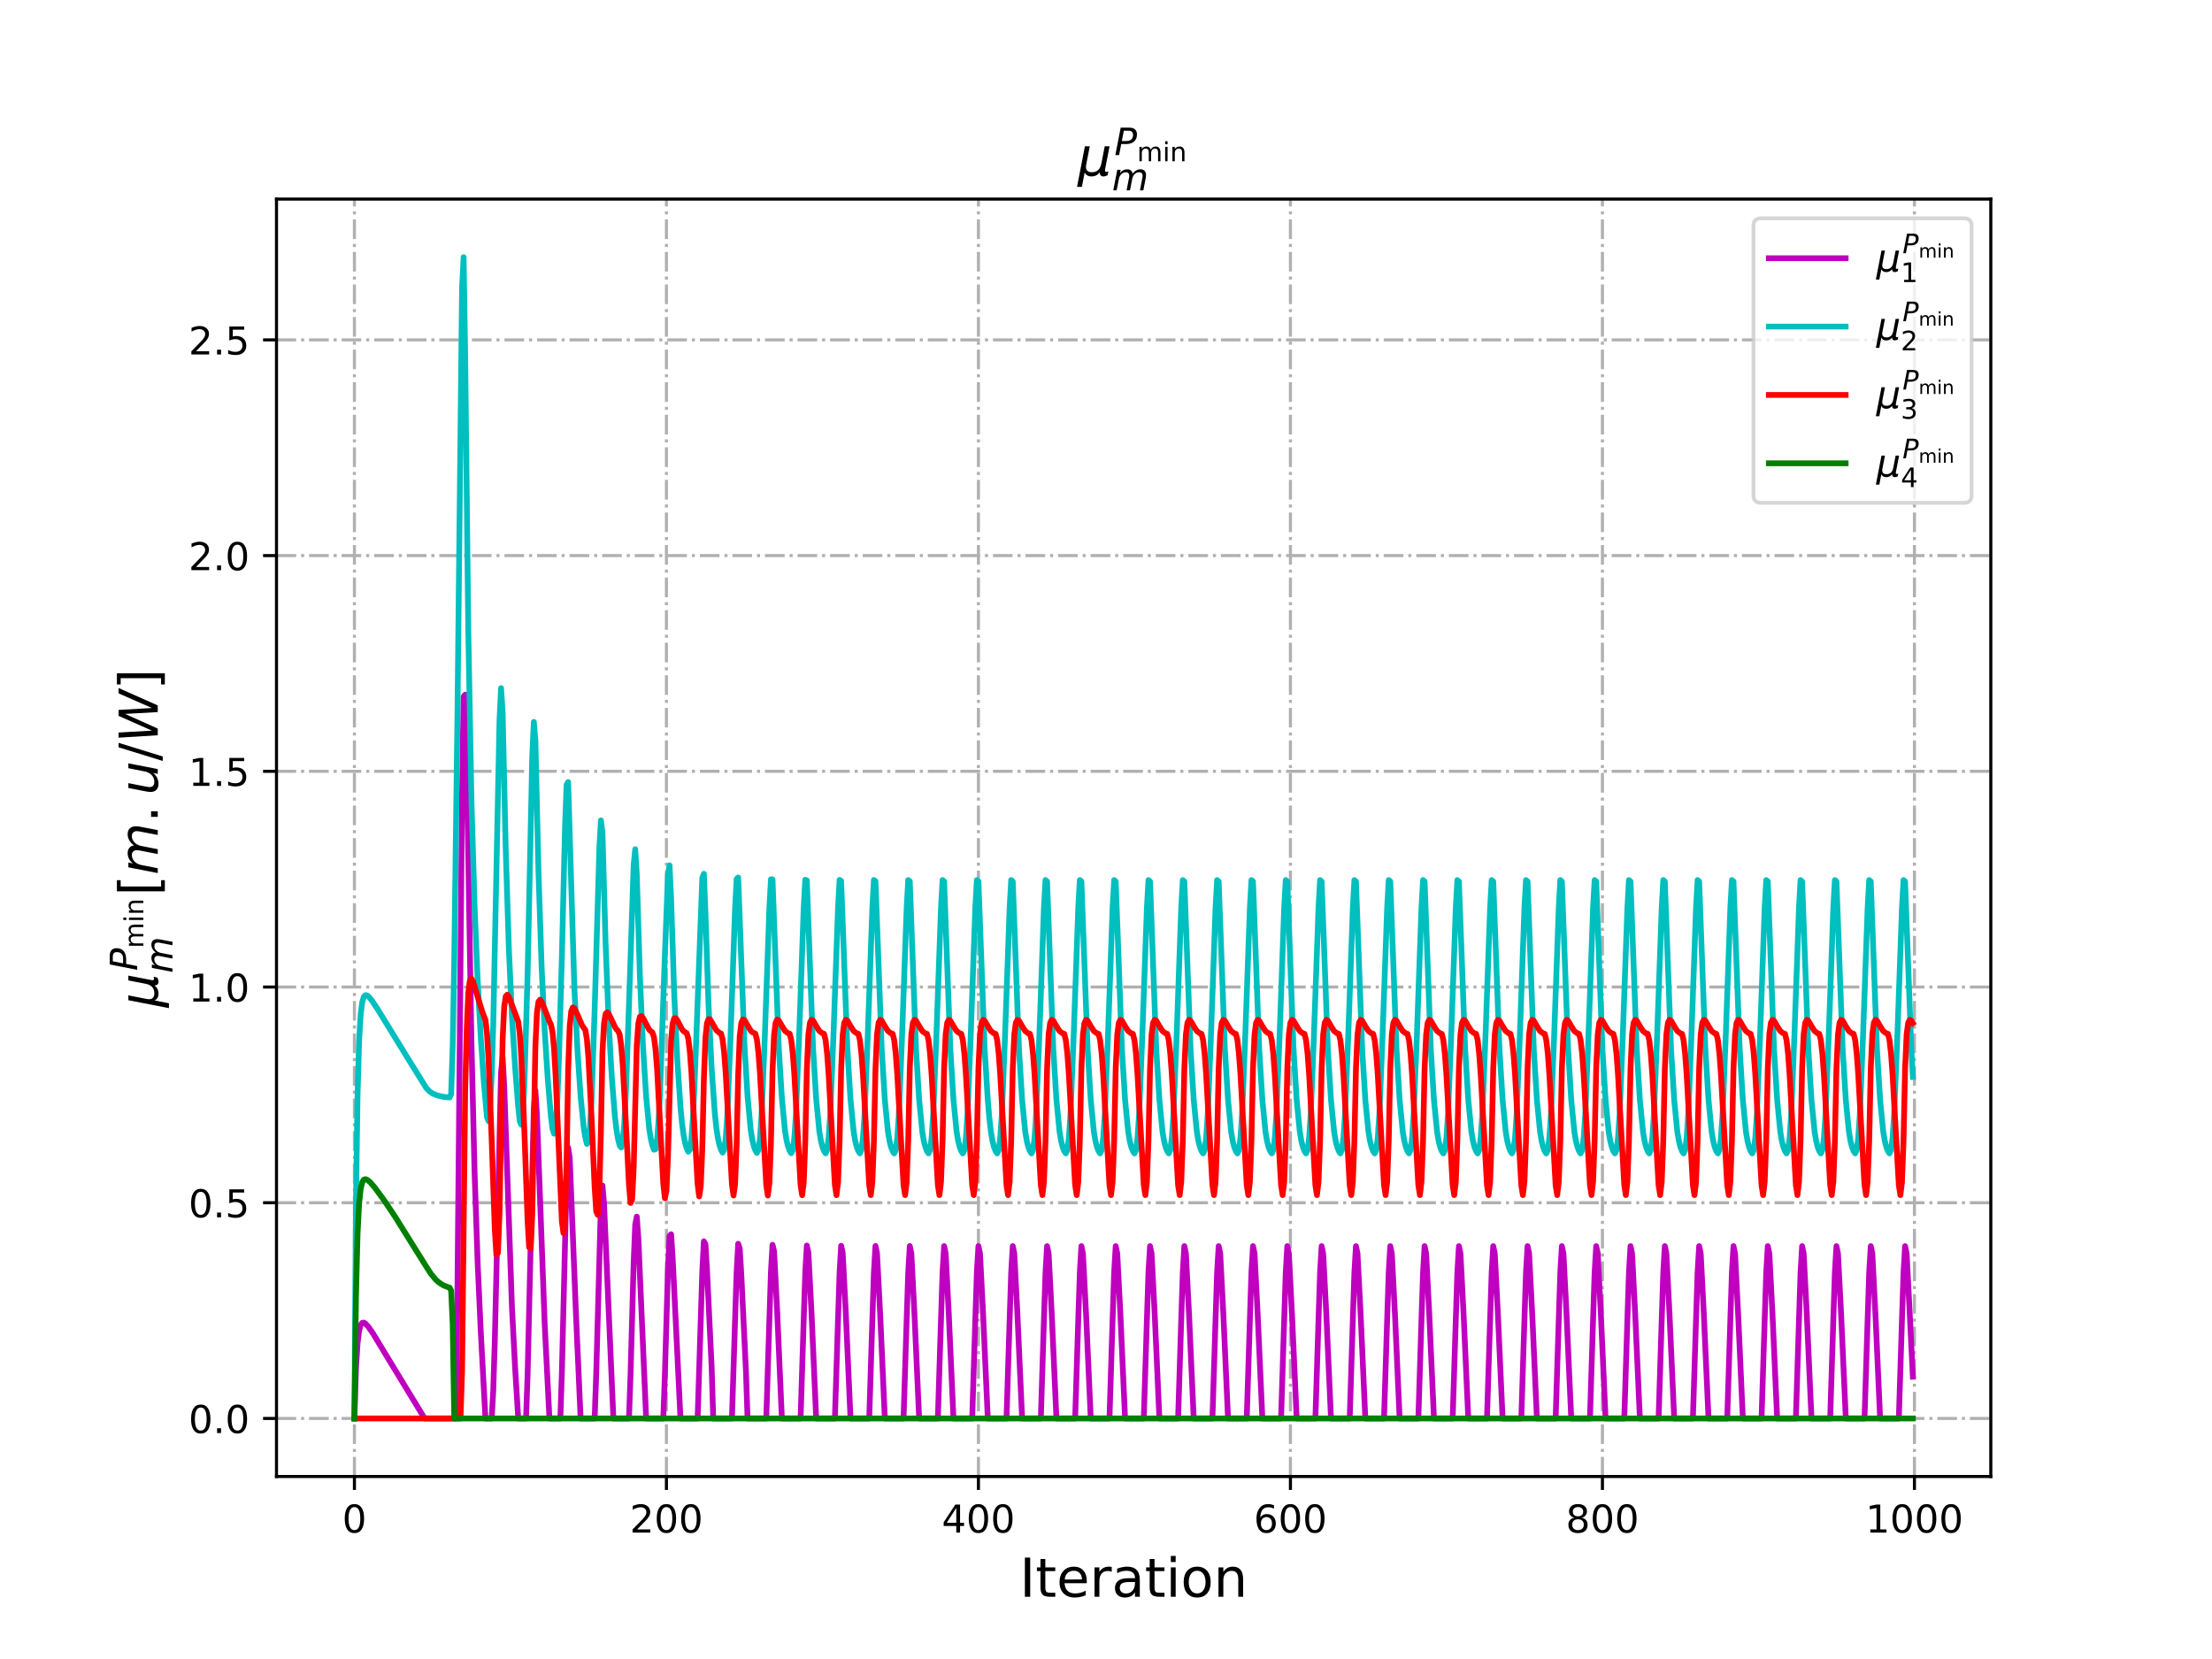 <?xml version="1.0" encoding="utf-8" standalone="no"?>
<!DOCTYPE svg PUBLIC "-//W3C//DTD SVG 1.1//EN"
  "http://www.w3.org/Graphics/SVG/1.1/DTD/svg11.dtd">
<!-- Created with matplotlib (http://matplotlib.org/) -->
<svg height="432pt" version="1.1" viewBox="0 0 576 432" width="576pt" xmlns="http://www.w3.org/2000/svg" xmlns:xlink="http://www.w3.org/1999/xlink">
 <defs>
  <style type="text/css">
*{stroke-linecap:butt;stroke-linejoin:round;}
  </style>
 </defs>
 <g id="figure_1">
  <g id="patch_1">
   <path d="M 0 432 
L 576 432 
L 576 0 
L 0 0 
z
" style="fill:#ffffff;"/>
  </g>
  <g id="axes_1">
   <g id="patch_2">
    <path d="M 72 384.48 
L 518.4 384.48 
L 518.4 51.84 
L 72 51.84 
z
" style="fill:#ffffff;"/>
   </g>
   <g id="matplotlib.axis_1">
    <g id="xtick_1">
     <g id="line2d_1">
      <path clip-path="url(#p3e96f263ce)" d="M 92.291 384.48 
L 92.291 51.84 
" style="fill:none;stroke:#b0b0b0;stroke-dasharray:5.12,1.28,0.8,1.28;stroke-dashoffset:0;stroke-width:0.8;"/>
     </g>
     <g id="line2d_2">
      <defs>
       <path d="M 0 0 
L 0 3.5 
" id="m483d4d35e7" style="stroke:#000000;stroke-width:0.8;"/>
      </defs>
      <g>
       <use style="stroke:#000000;stroke-width:0.8;" x="92.291" xlink:href="#m483d4d35e7" y="384.48"/>
      </g>
     </g>
     <g id="text_1">
      <!-- 0 -->
      <defs>
       <path d="M 31.781 66.406 
Q 24.172 66.406 20.328 58.906 
Q 16.5 51.422 16.5 36.375 
Q 16.5 21.391 20.328 13.891 
Q 24.172 6.391 31.781 6.391 
Q 39.453 6.391 43.281 13.891 
Q 47.125 21.391 47.125 36.375 
Q 47.125 51.422 43.281 58.906 
Q 39.453 66.406 31.781 66.406 
z
M 31.781 74.219 
Q 44.047 74.219 50.516 64.516 
Q 56.984 54.828 56.984 36.375 
Q 56.984 17.969 50.516 8.266 
Q 44.047 -1.422 31.781 -1.422 
Q 19.531 -1.422 13.062 8.266 
Q 6.594 17.969 6.594 36.375 
Q 6.594 54.828 13.062 64.516 
Q 19.531 74.219 31.781 74.219 
z
" id="DejaVuSans-30"/>
      </defs>
      <g transform="translate(89.11 399.078)scale(0.1 -0.1)">
       <use xlink:href="#DejaVuSans-30"/>
      </g>
     </g>
    </g>
    <g id="xtick_2">
     <g id="line2d_3">
      <path clip-path="url(#p3e96f263ce)" d="M 173.536 384.48 
L 173.536 51.84 
" style="fill:none;stroke:#b0b0b0;stroke-dasharray:5.12,1.28,0.8,1.28;stroke-dashoffset:0;stroke-width:0.8;"/>
     </g>
     <g id="line2d_4">
      <g>
       <use style="stroke:#000000;stroke-width:0.8;" x="173.536" xlink:href="#m483d4d35e7" y="384.48"/>
      </g>
     </g>
     <g id="text_2">
      <!-- 200 -->
      <defs>
       <path d="M 19.188 8.297 
L 53.609 8.297 
L 53.609 0 
L 7.328 0 
L 7.328 8.297 
Q 12.938 14.109 22.625 23.891 
Q 32.328 33.688 34.812 36.531 
Q 39.547 41.844 41.422 45.531 
Q 43.312 49.219 43.312 52.781 
Q 43.312 58.594 39.234 62.25 
Q 35.156 65.922 28.609 65.922 
Q 23.969 65.922 18.812 64.312 
Q 13.672 62.703 7.812 59.422 
L 7.812 69.391 
Q 13.766 71.781 18.938 73 
Q 24.125 74.219 28.422 74.219 
Q 39.75 74.219 46.484 68.547 
Q 53.219 62.891 53.219 53.422 
Q 53.219 48.922 51.531 44.891 
Q 49.859 40.875 45.406 35.406 
Q 44.188 33.984 37.641 27.219 
Q 31.109 20.453 19.188 8.297 
z
" id="DejaVuSans-32"/>
      </defs>
      <g transform="translate(163.992 399.078)scale(0.1 -0.1)">
       <use xlink:href="#DejaVuSans-32"/>
       <use x="63.623" xlink:href="#DejaVuSans-30"/>
       <use x="127.246" xlink:href="#DejaVuSans-30"/>
      </g>
     </g>
    </g>
    <g id="xtick_3">
     <g id="line2d_5">
      <path clip-path="url(#p3e96f263ce)" d="M 254.781 384.48 
L 254.781 51.84 
" style="fill:none;stroke:#b0b0b0;stroke-dasharray:5.12,1.28,0.8,1.28;stroke-dashoffset:0;stroke-width:0.8;"/>
     </g>
     <g id="line2d_6">
      <g>
       <use style="stroke:#000000;stroke-width:0.8;" x="254.781" xlink:href="#m483d4d35e7" y="384.48"/>
      </g>
     </g>
     <g id="text_3">
      <!-- 400 -->
      <defs>
       <path d="M 37.797 64.312 
L 12.891 25.391 
L 37.797 25.391 
z
M 35.203 72.906 
L 47.609 72.906 
L 47.609 25.391 
L 58.016 25.391 
L 58.016 17.188 
L 47.609 17.188 
L 47.609 0 
L 37.797 0 
L 37.797 17.188 
L 4.891 17.188 
L 4.891 26.703 
z
" id="DejaVuSans-34"/>
      </defs>
      <g transform="translate(245.237 399.078)scale(0.1 -0.1)">
       <use xlink:href="#DejaVuSans-34"/>
       <use x="63.623" xlink:href="#DejaVuSans-30"/>
       <use x="127.246" xlink:href="#DejaVuSans-30"/>
      </g>
     </g>
    </g>
    <g id="xtick_4">
     <g id="line2d_7">
      <path clip-path="url(#p3e96f263ce)" d="M 336.026 384.48 
L 336.026 51.84 
" style="fill:none;stroke:#b0b0b0;stroke-dasharray:5.12,1.28,0.8,1.28;stroke-dashoffset:0;stroke-width:0.8;"/>
     </g>
     <g id="line2d_8">
      <g>
       <use style="stroke:#000000;stroke-width:0.8;" x="336.026" xlink:href="#m483d4d35e7" y="384.48"/>
      </g>
     </g>
     <g id="text_4">
      <!-- 600 -->
      <defs>
       <path d="M 33.016 40.375 
Q 26.375 40.375 22.484 35.828 
Q 18.609 31.297 18.609 23.391 
Q 18.609 15.531 22.484 10.953 
Q 26.375 6.391 33.016 6.391 
Q 39.656 6.391 43.531 10.953 
Q 47.406 15.531 47.406 23.391 
Q 47.406 31.297 43.531 35.828 
Q 39.656 40.375 33.016 40.375 
z
M 52.594 71.297 
L 52.594 62.312 
Q 48.875 64.062 45.094 64.984 
Q 41.312 65.922 37.594 65.922 
Q 27.828 65.922 22.672 59.328 
Q 17.531 52.734 16.797 39.406 
Q 19.672 43.656 24.016 45.922 
Q 28.375 48.188 33.594 48.188 
Q 44.578 48.188 50.953 41.516 
Q 57.328 34.859 57.328 23.391 
Q 57.328 12.156 50.688 5.359 
Q 44.047 -1.422 33.016 -1.422 
Q 20.359 -1.422 13.672 8.266 
Q 6.984 17.969 6.984 36.375 
Q 6.984 53.656 15.188 63.938 
Q 23.391 74.219 37.203 74.219 
Q 40.922 74.219 44.703 73.484 
Q 48.484 72.75 52.594 71.297 
z
" id="DejaVuSans-36"/>
      </defs>
      <g transform="translate(326.482 399.078)scale(0.1 -0.1)">
       <use xlink:href="#DejaVuSans-36"/>
       <use x="63.623" xlink:href="#DejaVuSans-30"/>
       <use x="127.246" xlink:href="#DejaVuSans-30"/>
      </g>
     </g>
    </g>
    <g id="xtick_5">
     <g id="line2d_9">
      <path clip-path="url(#p3e96f263ce)" d="M 417.27 384.48 
L 417.27 51.84 
" style="fill:none;stroke:#b0b0b0;stroke-dasharray:5.12,1.28,0.8,1.28;stroke-dashoffset:0;stroke-width:0.8;"/>
     </g>
     <g id="line2d_10">
      <g>
       <use style="stroke:#000000;stroke-width:0.8;" x="417.27" xlink:href="#m483d4d35e7" y="384.48"/>
      </g>
     </g>
     <g id="text_5">
      <!-- 800 -->
      <defs>
       <path d="M 31.781 34.625 
Q 24.75 34.625 20.719 30.859 
Q 16.703 27.094 16.703 20.516 
Q 16.703 13.922 20.719 10.156 
Q 24.75 6.391 31.781 6.391 
Q 38.812 6.391 42.859 10.172 
Q 46.922 13.969 46.922 20.516 
Q 46.922 27.094 42.891 30.859 
Q 38.875 34.625 31.781 34.625 
z
M 21.922 38.812 
Q 15.578 40.375 12.031 44.719 
Q 8.5 49.078 8.5 55.328 
Q 8.5 64.062 14.719 69.141 
Q 20.953 74.219 31.781 74.219 
Q 42.672 74.219 48.875 69.141 
Q 55.078 64.062 55.078 55.328 
Q 55.078 49.078 51.531 44.719 
Q 48 40.375 41.703 38.812 
Q 48.828 37.156 52.797 32.312 
Q 56.781 27.484 56.781 20.516 
Q 56.781 9.906 50.312 4.234 
Q 43.844 -1.422 31.781 -1.422 
Q 19.734 -1.422 13.25 4.234 
Q 6.781 9.906 6.781 20.516 
Q 6.781 27.484 10.781 32.312 
Q 14.797 37.156 21.922 38.812 
z
M 18.312 54.391 
Q 18.312 48.734 21.844 45.562 
Q 25.391 42.391 31.781 42.391 
Q 38.141 42.391 41.719 45.562 
Q 45.312 48.734 45.312 54.391 
Q 45.312 60.062 41.719 63.234 
Q 38.141 66.406 31.781 66.406 
Q 25.391 66.406 21.844 63.234 
Q 18.312 60.062 18.312 54.391 
z
" id="DejaVuSans-38"/>
      </defs>
      <g transform="translate(407.727 399.078)scale(0.1 -0.1)">
       <use xlink:href="#DejaVuSans-38"/>
       <use x="63.623" xlink:href="#DejaVuSans-30"/>
       <use x="127.246" xlink:href="#DejaVuSans-30"/>
      </g>
     </g>
    </g>
    <g id="xtick_6">
     <g id="line2d_11">
      <path clip-path="url(#p3e96f263ce)" d="M 498.515 384.48 
L 498.515 51.84 
" style="fill:none;stroke:#b0b0b0;stroke-dasharray:5.12,1.28,0.8,1.28;stroke-dashoffset:0;stroke-width:0.8;"/>
     </g>
     <g id="line2d_12">
      <g>
       <use style="stroke:#000000;stroke-width:0.8;" x="498.515" xlink:href="#m483d4d35e7" y="384.48"/>
      </g>
     </g>
     <g id="text_6">
      <!-- 1000 -->
      <defs>
       <path d="M 12.406 8.297 
L 28.516 8.297 
L 28.516 63.922 
L 10.984 60.406 
L 10.984 69.391 
L 28.422 72.906 
L 38.281 72.906 
L 38.281 8.297 
L 54.391 8.297 
L 54.391 0 
L 12.406 0 
z
" id="DejaVuSans-31"/>
      </defs>
      <g transform="translate(485.79 399.078)scale(0.1 -0.1)">
       <use xlink:href="#DejaVuSans-31"/>
       <use x="63.623" xlink:href="#DejaVuSans-30"/>
       <use x="127.246" xlink:href="#DejaVuSans-30"/>
       <use x="190.869" xlink:href="#DejaVuSans-30"/>
      </g>
     </g>
    </g>
    <g id="text_7">
     <!-- Iteration -->
     <defs>
      <path d="M 9.812 72.906 
L 19.672 72.906 
L 19.672 0 
L 9.812 0 
z
" id="DejaVuSans-49"/>
      <path d="M 18.312 70.219 
L 18.312 54.688 
L 36.812 54.688 
L 36.812 47.703 
L 18.312 47.703 
L 18.312 18.016 
Q 18.312 11.328 20.141 9.422 
Q 21.969 7.516 27.594 7.516 
L 36.812 7.516 
L 36.812 0 
L 27.594 0 
Q 17.188 0 13.234 3.875 
Q 9.281 7.766 9.281 18.016 
L 9.281 47.703 
L 2.688 47.703 
L 2.688 54.688 
L 9.281 54.688 
L 9.281 70.219 
z
" id="DejaVuSans-74"/>
      <path d="M 56.203 29.594 
L 56.203 25.203 
L 14.891 25.203 
Q 15.484 15.922 20.484 11.062 
Q 25.484 6.203 34.422 6.203 
Q 39.594 6.203 44.453 7.469 
Q 49.312 8.734 54.109 11.281 
L 54.109 2.781 
Q 49.266 0.734 44.188 -0.344 
Q 39.109 -1.422 33.891 -1.422 
Q 20.797 -1.422 13.156 6.188 
Q 5.516 13.812 5.516 26.812 
Q 5.516 40.234 12.766 48.109 
Q 20.016 56 32.328 56 
Q 43.359 56 49.781 48.891 
Q 56.203 41.797 56.203 29.594 
z
M 47.219 32.234 
Q 47.125 39.594 43.094 43.984 
Q 39.062 48.391 32.422 48.391 
Q 24.906 48.391 20.391 44.141 
Q 15.875 39.891 15.188 32.172 
z
" id="DejaVuSans-65"/>
      <path d="M 41.109 46.297 
Q 39.594 47.172 37.812 47.578 
Q 36.031 48 33.891 48 
Q 26.266 48 22.188 43.047 
Q 18.109 38.094 18.109 28.812 
L 18.109 0 
L 9.078 0 
L 9.078 54.688 
L 18.109 54.688 
L 18.109 46.188 
Q 20.953 51.172 25.484 53.578 
Q 30.031 56 36.531 56 
Q 37.453 56 38.578 55.875 
Q 39.703 55.766 41.062 55.516 
z
" id="DejaVuSans-72"/>
      <path d="M 34.281 27.484 
Q 23.391 27.484 19.188 25 
Q 14.984 22.516 14.984 16.5 
Q 14.984 11.719 18.141 8.906 
Q 21.297 6.109 26.703 6.109 
Q 34.188 6.109 38.703 11.406 
Q 43.219 16.703 43.219 25.484 
L 43.219 27.484 
z
M 52.203 31.203 
L 52.203 0 
L 43.219 0 
L 43.219 8.297 
Q 40.141 3.328 35.547 0.953 
Q 30.953 -1.422 24.312 -1.422 
Q 15.922 -1.422 10.953 3.297 
Q 6 8.016 6 15.922 
Q 6 25.141 12.172 29.828 
Q 18.359 34.516 30.609 34.516 
L 43.219 34.516 
L 43.219 35.406 
Q 43.219 41.609 39.141 45 
Q 35.062 48.391 27.688 48.391 
Q 23 48.391 18.547 47.266 
Q 14.109 46.141 10.016 43.891 
L 10.016 52.203 
Q 14.938 54.109 19.578 55.047 
Q 24.219 56 28.609 56 
Q 40.484 56 46.344 49.844 
Q 52.203 43.703 52.203 31.203 
z
" id="DejaVuSans-61"/>
      <path d="M 9.422 54.688 
L 18.406 54.688 
L 18.406 0 
L 9.422 0 
z
M 9.422 75.984 
L 18.406 75.984 
L 18.406 64.594 
L 9.422 64.594 
z
" id="DejaVuSans-69"/>
      <path d="M 30.609 48.391 
Q 23.391 48.391 19.188 42.75 
Q 14.984 37.109 14.984 27.297 
Q 14.984 17.484 19.156 11.844 
Q 23.344 6.203 30.609 6.203 
Q 37.797 6.203 41.984 11.859 
Q 46.188 17.531 46.188 27.297 
Q 46.188 37.016 41.984 42.703 
Q 37.797 48.391 30.609 48.391 
z
M 30.609 56 
Q 42.328 56 49.016 48.375 
Q 55.719 40.766 55.719 27.297 
Q 55.719 13.875 49.016 6.219 
Q 42.328 -1.422 30.609 -1.422 
Q 18.844 -1.422 12.172 6.219 
Q 5.516 13.875 5.516 27.297 
Q 5.516 40.766 12.172 48.375 
Q 18.844 56 30.609 56 
z
" id="DejaVuSans-6f"/>
      <path d="M 54.891 33.016 
L 54.891 0 
L 45.906 0 
L 45.906 32.719 
Q 45.906 40.484 42.875 44.328 
Q 39.844 48.188 33.797 48.188 
Q 26.516 48.188 22.312 43.547 
Q 18.109 38.922 18.109 30.906 
L 18.109 0 
L 9.078 0 
L 9.078 54.688 
L 18.109 54.688 
L 18.109 46.188 
Q 21.344 51.125 25.703 53.562 
Q 30.078 56 35.797 56 
Q 45.219 56 50.047 50.172 
Q 54.891 44.344 54.891 33.016 
z
" id="DejaVuSans-6e"/>
     </defs>
     <g transform="translate(265.508 415.796)scale(0.14 -0.14)">
      <use xlink:href="#DejaVuSans-49"/>
      <use x="29.492" xlink:href="#DejaVuSans-74"/>
      <use x="68.701" xlink:href="#DejaVuSans-65"/>
      <use x="130.225" xlink:href="#DejaVuSans-72"/>
      <use x="171.338" xlink:href="#DejaVuSans-61"/>
      <use x="232.617" xlink:href="#DejaVuSans-74"/>
      <use x="271.826" xlink:href="#DejaVuSans-69"/>
      <use x="299.609" xlink:href="#DejaVuSans-6f"/>
      <use x="360.791" xlink:href="#DejaVuSans-6e"/>
     </g>
    </g>
   </g>
   <g id="matplotlib.axis_2">
    <g id="ytick_1">
     <g id="line2d_13">
      <path clip-path="url(#p3e96f263ce)" d="M 72 369.36 
L 518.4 369.36 
" style="fill:none;stroke:#b0b0b0;stroke-dasharray:5.12,1.28,0.8,1.28;stroke-dashoffset:0;stroke-width:0.8;"/>
     </g>
     <g id="line2d_14">
      <defs>
       <path d="M 0 0 
L -3.5 0 
" id="m3995c55cd7" style="stroke:#000000;stroke-width:0.8;"/>
      </defs>
      <g>
       <use style="stroke:#000000;stroke-width:0.8;" x="72" xlink:href="#m3995c55cd7" y="369.36"/>
      </g>
     </g>
     <g id="text_8">
      <!-- 0.0 -->
      <defs>
       <path d="M 10.688 12.406 
L 21 12.406 
L 21 0 
L 10.688 0 
z
" id="DejaVuSans-2e"/>
      </defs>
      <g transform="translate(49.097 373.159)scale(0.1 -0.1)">
       <use xlink:href="#DejaVuSans-30"/>
       <use x="63.623" xlink:href="#DejaVuSans-2e"/>
       <use x="95.41" xlink:href="#DejaVuSans-30"/>
      </g>
     </g>
    </g>
    <g id="ytick_2">
     <g id="line2d_15">
      <path clip-path="url(#p3e96f263ce)" d="M 72 313.189 
L 518.4 313.189 
" style="fill:none;stroke:#b0b0b0;stroke-dasharray:5.12,1.28,0.8,1.28;stroke-dashoffset:0;stroke-width:0.8;"/>
     </g>
     <g id="line2d_16">
      <g>
       <use style="stroke:#000000;stroke-width:0.8;" x="72" xlink:href="#m3995c55cd7" y="313.189"/>
      </g>
     </g>
     <g id="text_9">
      <!-- 0.5 -->
      <defs>
       <path d="M 10.797 72.906 
L 49.516 72.906 
L 49.516 64.594 
L 19.828 64.594 
L 19.828 46.734 
Q 21.969 47.469 24.109 47.828 
Q 26.266 48.188 28.422 48.188 
Q 40.625 48.188 47.75 41.5 
Q 54.891 34.812 54.891 23.391 
Q 54.891 11.625 47.562 5.094 
Q 40.234 -1.422 26.906 -1.422 
Q 22.312 -1.422 17.547 -0.641 
Q 12.797 0.141 7.719 1.703 
L 7.719 11.625 
Q 12.109 9.234 16.797 8.062 
Q 21.484 6.891 26.703 6.891 
Q 35.156 6.891 40.078 11.328 
Q 45.016 15.766 45.016 23.391 
Q 45.016 31 40.078 35.438 
Q 35.156 39.891 26.703 39.891 
Q 22.75 39.891 18.812 39.016 
Q 14.891 38.141 10.797 36.281 
z
" id="DejaVuSans-35"/>
      </defs>
      <g transform="translate(49.097 316.989)scale(0.1 -0.1)">
       <use xlink:href="#DejaVuSans-30"/>
       <use x="63.623" xlink:href="#DejaVuSans-2e"/>
       <use x="95.41" xlink:href="#DejaVuSans-35"/>
      </g>
     </g>
    </g>
    <g id="ytick_3">
     <g id="line2d_17">
      <path clip-path="url(#p3e96f263ce)" d="M 72 257.019 
L 518.4 257.019 
" style="fill:none;stroke:#b0b0b0;stroke-dasharray:5.12,1.28,0.8,1.28;stroke-dashoffset:0;stroke-width:0.8;"/>
     </g>
     <g id="line2d_18">
      <g>
       <use style="stroke:#000000;stroke-width:0.8;" x="72" xlink:href="#m3995c55cd7" y="257.019"/>
      </g>
     </g>
     <g id="text_10">
      <!-- 1.0 -->
      <g transform="translate(49.097 260.818)scale(0.1 -0.1)">
       <use xlink:href="#DejaVuSans-31"/>
       <use x="63.623" xlink:href="#DejaVuSans-2e"/>
       <use x="95.41" xlink:href="#DejaVuSans-30"/>
      </g>
     </g>
    </g>
    <g id="ytick_4">
     <g id="line2d_19">
      <path clip-path="url(#p3e96f263ce)" d="M 72 200.848 
L 518.4 200.848 
" style="fill:none;stroke:#b0b0b0;stroke-dasharray:5.12,1.28,0.8,1.28;stroke-dashoffset:0;stroke-width:0.8;"/>
     </g>
     <g id="line2d_20">
      <g>
       <use style="stroke:#000000;stroke-width:0.8;" x="72" xlink:href="#m3995c55cd7" y="200.848"/>
      </g>
     </g>
     <g id="text_11">
      <!-- 1.5 -->
      <g transform="translate(49.097 204.647)scale(0.1 -0.1)">
       <use xlink:href="#DejaVuSans-31"/>
       <use x="63.623" xlink:href="#DejaVuSans-2e"/>
       <use x="95.41" xlink:href="#DejaVuSans-35"/>
      </g>
     </g>
    </g>
    <g id="ytick_5">
     <g id="line2d_21">
      <path clip-path="url(#p3e96f263ce)" d="M 72 144.678 
L 518.4 144.678 
" style="fill:none;stroke:#b0b0b0;stroke-dasharray:5.12,1.28,0.8,1.28;stroke-dashoffset:0;stroke-width:0.8;"/>
     </g>
     <g id="line2d_22">
      <g>
       <use style="stroke:#000000;stroke-width:0.8;" x="72" xlink:href="#m3995c55cd7" y="144.678"/>
      </g>
     </g>
     <g id="text_12">
      <!-- 2.0 -->
      <g transform="translate(49.097 148.477)scale(0.1 -0.1)">
       <use xlink:href="#DejaVuSans-32"/>
       <use x="63.623" xlink:href="#DejaVuSans-2e"/>
       <use x="95.41" xlink:href="#DejaVuSans-30"/>
      </g>
     </g>
    </g>
    <g id="ytick_6">
     <g id="line2d_23">
      <path clip-path="url(#p3e96f263ce)" d="M 72 88.507 
L 518.4 88.507 
" style="fill:none;stroke:#b0b0b0;stroke-dasharray:5.12,1.28,0.8,1.28;stroke-dashoffset:0;stroke-width:0.8;"/>
     </g>
     <g id="line2d_24">
      <g>
       <use style="stroke:#000000;stroke-width:0.8;" x="72" xlink:href="#m3995c55cd7" y="88.507"/>
      </g>
     </g>
     <g id="text_13">
      <!-- 2.5 -->
      <g transform="translate(49.097 92.306)scale(0.1 -0.1)">
       <use xlink:href="#DejaVuSans-32"/>
       <use x="63.623" xlink:href="#DejaVuSans-2e"/>
       <use x="95.41" xlink:href="#DejaVuSans-35"/>
      </g>
     </g>
    </g>
    <g id="text_14">
     <!-- $\mu^{P_{\mathrm{min}}}_{m}[m.u/W]$ -->
     <defs>
      <path d="M -1.312 -20.797 
L 13.375 54.688 
L 22.406 54.688 
L 15.766 20.656 
Q 15.578 19.625 15.422 18.359 
Q 15.281 17.094 15.281 15.828 
Q 15.281 11.281 18.141 8.828 
Q 21 6.391 26.312 6.391 
Q 33.547 6.391 37.984 10.484 
Q 42.438 14.594 44 22.797 
L 50.203 54.688 
L 59.188 54.688 
L 51.031 12.641 
Q 50.828 11.719 50.75 11.031 
Q 50.688 10.359 50.688 9.812 
Q 50.688 8.297 51.297 7.594 
Q 51.906 6.891 53.219 6.891 
Q 53.719 6.891 54.562 7.125 
Q 55.422 7.375 56.984 8.016 
L 55.609 0.781 
Q 53.469 -0.297 51.516 -0.859 
Q 49.562 -1.422 47.703 -1.422 
Q 44.484 -1.422 42.656 0.625 
Q 40.828 2.688 40.828 6.297 
Q 38.094 2.391 34.297 0.484 
Q 30.516 -1.422 25.391 -1.422 
Q 20.844 -1.422 17.453 0.672 
Q 14.062 2.781 12.984 6.203 
L 7.719 -20.797 
z
" id="DejaVuSans-Oblique-3bc"/>
      <path d="M 16.891 72.906 
L 39.703 72.906 
Q 49.656 72.906 54.875 68.266 
Q 60.109 63.625 60.109 54.688 
Q 60.109 42.672 52.391 35.984 
Q 44.672 29.297 30.719 29.297 
L 18.312 29.297 
L 12.594 0 
L 2.688 0 
z
M 25.203 64.797 
L 19.922 37.406 
L 32.328 37.406 
Q 40.719 37.406 45.203 41.703 
Q 49.703 46 49.703 54 
Q 49.703 59.125 46.656 61.953 
Q 43.609 64.797 38.094 64.797 
z
" id="DejaVuSans-Oblique-50"/>
      <path d="M 52 44.188 
Q 55.375 50.25 60.062 53.125 
Q 64.75 56 71.094 56 
Q 79.641 56 84.281 50.016 
Q 88.922 44.047 88.922 33.016 
L 88.922 0 
L 79.891 0 
L 79.891 32.719 
Q 79.891 40.578 77.094 44.375 
Q 74.312 48.188 68.609 48.188 
Q 61.625 48.188 57.562 43.547 
Q 53.516 38.922 53.516 30.906 
L 53.516 0 
L 44.484 0 
L 44.484 32.719 
Q 44.484 40.625 41.703 44.406 
Q 38.922 48.188 33.109 48.188 
Q 26.219 48.188 22.156 43.531 
Q 18.109 38.875 18.109 30.906 
L 18.109 0 
L 9.078 0 
L 9.078 54.688 
L 18.109 54.688 
L 18.109 46.188 
Q 21.188 51.219 25.484 53.609 
Q 29.781 56 35.688 56 
Q 41.656 56 45.828 52.969 
Q 50 49.953 52 44.188 
z
" id="DejaVuSans-6d"/>
      <path d="M 89.797 33.016 
L 83.406 0 
L 74.422 0 
L 80.719 32.719 
Q 81.109 34.812 81.297 36.328 
Q 81.5 37.844 81.5 38.922 
Q 81.5 43.312 79.047 45.75 
Q 76.609 48.188 72.219 48.188 
Q 65.672 48.188 60.547 43.281 
Q 55.422 38.375 53.906 30.516 
L 47.906 0 
L 38.922 0 
L 45.312 32.719 
Q 45.703 34.516 45.891 36.047 
Q 46.094 37.594 46.094 38.812 
Q 46.094 43.266 43.656 45.719 
Q 41.219 48.188 36.922 48.188 
Q 30.281 48.188 25.141 43.281 
Q 20.016 38.375 18.5 30.516 
L 12.5 0 
L 3.516 0 
L 14.203 54.688 
L 23.188 54.688 
L 21.484 46.188 
Q 25.141 50.984 30.047 53.484 
Q 34.969 56 40.578 56 
Q 46.531 56 50.359 52.875 
Q 54.203 49.75 54.984 44.188 
Q 59.078 49.953 64.469 52.969 
Q 69.875 56 75.875 56 
Q 82.906 56 86.734 51.953 
Q 90.578 47.906 90.578 40.484 
Q 90.578 38.875 90.375 36.938 
Q 90.188 35.016 89.797 33.016 
z
" id="DejaVuSans-Oblique-6d"/>
      <path d="M 8.594 75.984 
L 29.297 75.984 
L 29.297 69 
L 17.578 69 
L 17.578 -6.203 
L 29.297 -6.203 
L 29.297 -13.188 
L 8.594 -13.188 
z
" id="DejaVuSans-5b"/>
      <path d="M 6.688 21.688 
L 13.094 54.688 
L 22.125 54.688 
L 15.719 22.016 
Q 15.234 19.625 15.016 17.922 
Q 14.797 16.219 14.797 15.094 
Q 14.797 10.938 17.328 8.656 
Q 19.875 6.391 24.516 6.391 
Q 31.734 6.391 37 11.266 
Q 42.281 16.156 43.891 24.422 
L 49.906 54.688 
L 58.891 54.688 
L 48.297 0 
L 39.312 0 
L 41.109 8.594 
Q 37.312 3.812 32.062 1.188 
Q 26.812 -1.422 20.906 -1.422 
Q 13.719 -1.422 9.719 2.516 
Q 5.719 6.453 5.719 13.484 
Q 5.719 14.938 5.953 17.141 
Q 6.203 19.344 6.688 21.688 
z
" id="DejaVuSans-Oblique-75"/>
      <path d="M 25.391 72.906 
L 33.688 72.906 
L 8.297 -9.281 
L 0 -9.281 
z
" id="DejaVuSans-2f"/>
      <path d="M 9.625 72.906 
L 19.188 72.906 
L 22.703 10.891 
L 50.203 72.906 
L 61.188 72.906 
L 64.797 10.891 
L 92 72.906 
L 102 72.906 
L 69.578 0 
L 57.172 0 
L 53.812 60.797 
L 26.516 0 
L 14.109 0 
z
" id="DejaVuSans-Oblique-57"/>
      <path d="M 30.422 75.984 
L 30.422 -13.188 
L 9.719 -13.188 
L 9.719 -6.203 
L 21.391 -6.203 
L 21.391 69 
L 9.719 69 
L 9.719 75.984 
z
" id="DejaVuSans-5d"/>
     </defs>
     <g transform="translate(41.177 262.33)rotate(-90)scale(0.14 -0.14)">
      <use transform="translate(0 0.684)" xlink:href="#DejaVuSans-Oblique-3bc"/>
      <use transform="translate(68.089 38.966)scale(0.7)" xlink:href="#DejaVuSans-Oblique-50"/>
      <use transform="translate(110.301 27.481)scale(0.49)" xlink:href="#DejaVuSans-6d"/>
      <use transform="translate(158.033 27.481)scale(0.49)" xlink:href="#DejaVuSans-69"/>
      <use transform="translate(171.647 27.481)scale(0.49)" xlink:href="#DejaVuSans-6e"/>
      <use transform="translate(63.623 -26.659)scale(0.7)" xlink:href="#DejaVuSans-Oblique-6d"/>
      <use transform="translate(207.351 0.684)" xlink:href="#DejaVuSans-5b"/>
      <use transform="translate(246.365 0.684)" xlink:href="#DejaVuSans-Oblique-6d"/>
      <use transform="translate(343.777 0.684)" xlink:href="#DejaVuSans-2e"/>
      <use transform="translate(395.046 0.684)" xlink:href="#DejaVuSans-Oblique-75"/>
      <use transform="translate(458.425 0.684)" xlink:href="#DejaVuSans-2f"/>
      <use transform="translate(492.117 0.684)" xlink:href="#DejaVuSans-Oblique-57"/>
      <use transform="translate(590.993 0.684)" xlink:href="#DejaVuSans-5d"/>
     </g>
    </g>
   </g>
   <g id="line2d_25">
    <path clip-path="url(#p3e96f263ce)" d="M 92.291 369.36 
L 92.697 356.34 
L 93.103 349.835 
L 93.51 346.577 
L 93.916 345.049 
L 94.322 344.476 
L 94.728 344.409 
L 95.134 344.645 
L 95.947 345.521 
L 97.166 347.285 
L 101.228 354.003 
L 110.571 369.36 
L 118.695 369.36 
L 119.102 337.837 
L 120.32 207.016 
L 120.727 181.413 
L 121.133 180.885 
L 121.539 199.354 
L 122.758 271.297 
L 123.57 304.977 
L 124.383 328.94 
L 125.195 346.858 
L 126.414 369.36 
L 128.039 369.36 
L 128.445 362.058 
L 128.851 348.97 
L 130.476 279.206 
L 130.882 275.398 
L 131.288 282.722 
L 133.32 340.578 
L 134.132 356.126 
L 134.944 369.36 
L 136.976 369.36 
L 137.382 358.238 
L 139.007 288.868 
L 139.413 283.981 
L 139.819 290.283 
L 141.85 345.072 
L 143.069 369.36 
L 145.913 369.36 
L 146.319 357.193 
L 147.537 307.112 
L 147.944 298.81 
L 148.35 301.483 
L 149.162 321.548 
L 149.975 342.027 
L 151.193 369.36 
L 154.849 369.36 
L 155.256 357.654 
L 156.474 313.661 
L 156.881 308.718 
L 157.287 313.425 
L 159.724 369.36 
L 163.786 369.36 
L 164.193 357.912 
L 165.005 328.76 
L 165.411 318.874 
L 165.818 316.807 
L 166.224 322.446 
L 168.255 369.36 
L 172.723 369.36 
L 173.13 358.036 
L 173.942 330.344 
L 174.348 321.817 
L 174.754 321.402 
L 175.161 327.592 
L 177.192 369.36 
L 181.66 369.36 
L 182.473 343.679 
L 182.879 330.928 
L 183.285 323.244 
L 183.691 323.952 
L 184.098 330.557 
L 185.316 356.093 
L 185.723 369.36 
L 190.597 369.36 
L 191.41 343.701 
L 191.816 331.164 
L 192.222 323.873 
L 192.628 325.131 
L 193.035 331.939 
L 194.253 357.205 
L 194.659 369.36 
L 199.534 369.36 
L 200.347 343.611 
L 200.753 331.186 
L 201.159 324.143 
L 201.565 325.783 
L 202.378 341.466 
L 203.596 369.36 
L 208.471 369.36 
L 209.284 343.634 
L 209.69 331.265 
L 210.096 324.334 
L 210.502 326.109 
L 211.315 341.814 
L 212.533 369.36 
L 217.408 369.36 
L 218.22 343.623 
L 218.627 331.288 
L 219.033 324.401 
L 219.439 326.266 
L 220.252 342.016 
L 221.47 369.36 
L 226.345 369.36 
L 227.157 343.623 
L 227.564 331.299 
L 227.97 324.446 
L 228.376 326.345 
L 229.189 342.106 
L 230.407 369.36 
L 235.282 369.36 
L 236.094 343.623 
L 236.501 331.31 
L 236.907 324.468 
L 237.313 326.378 
L 238.125 342.151 
L 239.344 369.36 
L 244.219 369.36 
L 245.031 343.623 
L 245.438 331.31 
L 245.844 324.48 
L 246.25 326.401 
L 247.062 342.173 
L 248.281 369.36 
L 253.156 369.36 
L 253.968 343.623 
L 254.374 331.31 
L 254.781 324.48 
L 255.187 326.412 
L 255.999 342.185 
L 257.218 369.36 
L 262.093 369.36 
L 262.905 343.623 
L 263.311 331.321 
L 263.718 324.48 
L 264.124 326.412 
L 264.936 342.185 
L 266.155 369.36 
L 271.03 369.36 
L 271.842 343.623 
L 272.248 331.321 
L 272.655 324.491 
L 273.061 326.423 
L 273.873 342.196 
L 275.092 369.36 
L 279.967 369.36 
L 280.779 343.623 
L 281.185 331.321 
L 281.591 324.491 
L 281.998 326.423 
L 282.81 342.196 
L 284.029 369.36 
L 288.904 369.36 
L 289.716 343.623 
L 290.122 331.321 
L 290.528 324.491 
L 290.935 326.423 
L 291.747 342.196 
L 292.966 369.36 
L 297.84 369.36 
L 298.653 343.623 
L 299.059 331.321 
L 299.465 324.491 
L 299.872 326.423 
L 300.684 342.196 
L 301.903 369.36 
L 306.777 369.36 
L 307.59 343.623 
L 307.996 331.321 
L 308.402 324.491 
L 308.809 326.423 
L 309.621 342.196 
L 310.84 369.36 
L 315.714 369.36 
L 316.527 343.623 
L 316.933 331.321 
L 317.339 324.491 
L 317.745 326.423 
L 318.558 342.196 
L 319.777 369.36 
L 324.651 369.36 
L 325.464 343.623 
L 325.87 331.321 
L 326.276 324.491 
L 326.682 326.423 
L 327.495 342.196 
L 328.714 369.36 
L 333.588 369.36 
L 334.401 343.623 
L 334.807 331.321 
L 335.213 324.491 
L 335.619 326.423 
L 336.432 342.196 
L 337.65 369.36 
L 342.525 369.36 
L 343.338 343.623 
L 343.744 331.321 
L 344.15 324.491 
L 344.556 326.423 
L 345.369 342.196 
L 346.587 369.36 
L 351.462 369.36 
L 352.275 343.623 
L 352.681 331.321 
L 353.087 324.491 
L 353.493 326.423 
L 354.306 342.196 
L 355.524 369.36 
L 360.399 369.36 
L 361.211 343.623 
L 361.618 331.321 
L 362.024 324.491 
L 362.43 326.423 
L 363.243 342.196 
L 364.461 369.36 
L 369.336 369.36 
L 370.148 343.623 
L 370.555 331.321 
L 370.961 324.491 
L 371.367 326.423 
L 372.18 342.196 
L 373.398 369.36 
L 378.273 369.36 
L 379.085 343.623 
L 379.492 331.321 
L 379.898 324.491 
L 380.304 326.423 
L 381.116 342.196 
L 382.335 369.36 
L 387.21 369.36 
L 388.022 343.623 
L 388.429 331.321 
L 388.835 324.491 
L 389.241 326.423 
L 390.053 342.196 
L 391.272 369.36 
L 396.147 369.36 
L 396.959 343.623 
L 397.365 331.321 
L 397.772 324.491 
L 398.178 326.423 
L 398.99 342.196 
L 400.209 369.36 
L 405.084 369.36 
L 405.896 343.623 
L 406.302 331.321 
L 406.709 324.491 
L 407.115 326.423 
L 407.927 342.196 
L 409.146 369.36 
L 414.021 369.36 
L 414.833 343.623 
L 415.239 331.321 
L 415.646 324.491 
L 416.052 326.423 
L 416.864 342.196 
L 418.083 369.36 
L 422.958 369.36 
L 423.77 343.623 
L 424.176 331.321 
L 424.582 324.491 
L 424.989 326.423 
L 425.801 342.196 
L 427.02 369.36 
L 431.895 369.36 
L 432.707 343.623 
L 433.113 331.321 
L 433.519 324.491 
L 433.926 326.423 
L 434.738 342.196 
L 435.957 369.36 
L 440.831 369.36 
L 441.644 343.623 
L 442.05 331.321 
L 442.456 324.491 
L 442.863 326.423 
L 443.675 342.196 
L 444.894 369.36 
L 449.768 369.36 
L 450.581 343.623 
L 450.987 331.321 
L 451.393 324.491 
L 451.8 326.423 
L 452.612 342.196 
L 453.831 369.36 
L 458.705 369.36 
L 459.518 343.623 
L 459.924 331.321 
L 460.33 324.491 
L 460.736 326.423 
L 461.549 342.196 
L 462.768 369.36 
L 467.642 369.36 
L 468.455 343.623 
L 468.861 331.321 
L 469.267 324.491 
L 469.673 326.423 
L 470.486 342.196 
L 471.705 369.36 
L 476.579 369.36 
L 477.392 343.623 
L 477.798 331.321 
L 478.204 324.491 
L 478.61 326.423 
L 479.423 342.196 
L 480.641 369.36 
L 485.516 369.36 
L 486.329 343.623 
L 486.735 331.321 
L 487.141 324.491 
L 487.547 326.423 
L 488.36 342.196 
L 489.578 369.36 
L 494.453 369.36 
L 495.266 343.623 
L 495.672 331.321 
L 496.078 324.491 
L 496.484 326.423 
L 497.297 342.196 
L 498.109 358.497 
L 498.109 358.497 
" style="fill:none;stroke:#bf00bf;stroke-linecap:square;stroke-width:1.5;"/>
   </g>
   <g id="line2d_26">
    <path clip-path="url(#p3e96f263ce)" d="M 92.291 369.36 
L 92.697 313.189 
L 93.103 285.104 
L 93.51 271.061 
L 93.916 264.197 
L 94.322 260.984 
L 94.728 259.591 
L 95.134 259.142 
L 95.541 259.176 
L 95.947 259.457 
L 96.759 260.412 
L 98.384 262.861 
L 107.321 277.398 
L 110.977 283.273 
L 111.79 284.149 
L 112.602 284.711 
L 113.821 285.239 
L 115.446 285.61 
L 117.071 285.778 
L 117.477 284.846 
L 117.883 272.297 
L 118.289 249.795 
L 119.102 187.749 
L 120.32 74.835 
L 120.727 66.96 
L 121.133 92.989 
L 121.945 164.259 
L 122.758 208.263 
L 123.57 235.786 
L 124.383 255.356 
L 125.195 270.275 
L 126.008 282.015 
L 126.82 291.002 
L 127.226 291.934 
L 127.632 288.351 
L 128.039 279.802 
L 128.445 266.691 
L 129.257 227.046 
L 130.07 187.569 
L 130.476 179.178 
L 130.882 185.469 
L 131.695 221.452 
L 132.507 247.054 
L 133.32 264.703 
L 134.132 277.903 
L 134.944 288.227 
L 135.351 292.002 
L 135.757 292.901 
L 136.163 289.598 
L 136.569 281.599 
L 137.382 253.738 
L 138.6 196.849 
L 139.007 187.985 
L 139.413 192.726 
L 140.225 227.215 
L 141.038 251.84 
L 141.85 268.736 
L 142.663 281.329 
L 143.475 290.822 
L 143.881 293.99 
L 144.288 295.215 
L 144.694 293.148 
L 145.1 287.07 
L 145.506 277.016 
L 146.319 248.863 
L 147.131 215.351 
L 147.537 204.365 
L 147.944 203.634 
L 149.569 257.446 
L 150.381 273.623 
L 151.193 285.531 
L 152.006 293.721 
L 152.412 296.181 
L 152.818 297.855 
L 153.225 297.349 
L 153.631 293.676 
L 154.037 286.463 
L 154.849 263.007 
L 156.068 220.935 
L 156.474 213.633 
L 156.881 216.812 
L 157.693 245.706 
L 158.505 266.411 
L 159.318 280.588 
L 160.13 290.845 
L 160.537 294.249 
L 160.943 296.642 
L 161.349 298.259 
L 161.755 298.81 
L 162.162 297.125 
L 162.568 292.474 
L 162.974 284.644 
L 163.786 261.602 
L 165.005 225.237 
L 165.411 221.126 
L 165.818 227.709 
L 166.63 254.154 
L 167.442 272.668 
L 168.255 285.486 
L 169.067 294.013 
L 169.474 296.552 
L 169.88 298.259 
L 170.286 299.371 
L 170.692 299.259 
L 171.098 296.9 
L 171.505 291.665 
L 171.911 283.475 
L 173.13 248.818 
L 173.942 227.585 
L 174.348 225.339 
L 174.754 233.921 
L 175.567 258.974 
L 176.379 276.218 
L 177.192 288.272 
L 177.598 292.53 
L 178.004 295.574 
L 178.41 297.653 
L 178.817 299.034 
L 179.223 299.899 
L 179.629 299.416 
L 180.035 296.63 
L 180.442 291.013 
L 180.848 282.531 
L 182.879 228.54 
L 183.285 227.529 
L 183.691 237.55 
L 184.504 261.827 
L 185.316 278.33 
L 186.129 289.8 
L 186.535 293.676 
L 186.941 296.383 
L 187.347 298.214 
L 187.754 299.394 
L 188.16 300.135 
L 188.566 299.45 
L 188.972 296.439 
L 189.379 290.62 
L 190.191 271.084 
L 191.41 236.64 
L 191.816 228.889 
L 192.222 228.495 
L 193.847 272.016 
L 194.659 285.407 
L 195.472 294.136 
L 195.878 296.709 
L 196.284 298.439 
L 196.691 299.551 
L 197.097 300.225 
L 197.503 299.45 
L 197.909 296.305 
L 198.315 290.339 
L 199.128 270.612 
L 200.347 236.415 
L 200.753 228.956 
L 201.159 228.99 
L 202.784 272.724 
L 203.596 285.947 
L 204.409 294.428 
L 204.815 296.911 
L 205.221 298.574 
L 205.628 299.652 
L 206.034 300.293 
L 206.44 299.473 
L 206.846 296.271 
L 207.252 290.261 
L 208.065 270.489 
L 209.284 236.438 
L 209.69 229.08 
L 210.096 229.259 
L 211.721 273.016 
L 212.533 286.171 
L 213.346 294.552 
L 213.752 297.001 
L 214.158 298.641 
L 214.564 299.686 
L 214.971 300.326 
L 215.377 299.473 
L 215.783 296.248 
L 216.189 290.204 
L 217.002 270.387 
L 218.22 236.404 
L 218.627 229.113 
L 219.033 229.383 
L 220.658 273.185 
L 221.47 286.295 
L 222.283 294.619 
L 222.689 297.057 
L 223.095 298.675 
L 223.501 299.708 
L 223.908 300.338 
L 224.314 299.473 
L 224.72 296.237 
L 225.126 290.182 
L 225.939 270.354 
L 227.157 236.393 
L 227.564 229.147 
L 227.97 229.45 
L 229.595 273.252 
L 230.407 286.351 
L 231.22 294.653 
L 231.626 297.08 
L 232.032 298.686 
L 232.438 299.72 
L 232.845 300.349 
L 233.251 299.484 
L 233.657 296.237 
L 234.063 290.171 
L 234.876 270.331 
L 236.094 236.393 
L 236.501 229.158 
L 236.907 229.484 
L 238.532 273.297 
L 239.344 286.374 
L 240.157 294.676 
L 240.563 297.091 
L 240.969 298.697 
L 241.375 299.731 
L 241.781 300.349 
L 242.188 299.484 
L 242.594 296.226 
L 243 290.171 
L 243.813 270.32 
L 245.031 236.393 
L 245.438 229.158 
L 245.844 229.506 
L 247.469 273.308 
L 248.281 286.396 
L 249.094 294.676 
L 249.5 297.091 
L 249.906 298.697 
L 250.312 299.731 
L 250.718 300.349 
L 251.125 299.484 
L 251.531 296.226 
L 251.937 290.159 
L 252.75 270.32 
L 253.968 236.393 
L 254.374 229.158 
L 254.781 229.506 
L 256.406 273.32 
L 257.218 286.396 
L 257.624 291.204 
L 258.03 294.687 
L 258.437 297.091 
L 258.843 298.697 
L 259.249 299.731 
L 259.655 300.349 
L 260.062 299.484 
L 260.468 296.226 
L 260.874 290.159 
L 261.686 270.309 
L 262.905 236.382 
L 263.311 229.158 
L 263.718 229.518 
L 265.343 273.331 
L 266.155 286.407 
L 266.967 294.687 
L 267.374 297.091 
L 267.78 298.697 
L 268.186 299.731 
L 268.592 300.349 
L 268.999 299.484 
L 269.405 296.226 
L 269.811 290.159 
L 270.623 270.309 
L 271.842 236.382 
L 272.248 229.158 
L 272.655 229.518 
L 274.279 273.331 
L 275.092 286.407 
L 275.904 294.687 
L 276.311 297.091 
L 276.717 298.709 
L 277.123 299.731 
L 277.529 300.349 
L 277.935 299.484 
L 278.342 296.226 
L 278.748 290.159 
L 279.56 270.309 
L 280.779 236.382 
L 281.185 229.169 
L 281.591 229.518 
L 283.216 273.331 
L 284.029 286.407 
L 284.841 294.687 
L 285.248 297.102 
L 285.654 298.709 
L 286.06 299.731 
L 286.466 300.349 
L 286.872 299.484 
L 287.279 296.226 
L 287.685 290.159 
L 288.497 270.309 
L 289.716 236.382 
L 290.122 229.169 
L 290.528 229.518 
L 292.153 273.331 
L 292.966 286.407 
L 293.778 294.687 
L 294.184 297.102 
L 294.591 298.709 
L 294.997 299.731 
L 295.403 300.349 
L 295.809 299.484 
L 296.216 296.226 
L 296.622 290.159 
L 297.434 270.309 
L 298.653 236.382 
L 299.059 229.169 
L 299.465 229.518 
L 301.09 273.331 
L 301.903 286.407 
L 302.715 294.687 
L 303.121 297.102 
L 303.528 298.709 
L 303.934 299.731 
L 304.34 300.349 
L 304.746 299.484 
L 305.152 296.226 
L 305.559 290.159 
L 306.371 270.309 
L 307.59 236.382 
L 307.996 229.169 
L 308.402 229.518 
L 310.027 273.331 
L 310.84 286.407 
L 311.652 294.687 
L 312.058 297.102 
L 312.465 298.709 
L 312.871 299.731 
L 313.277 300.349 
L 313.683 299.484 
L 314.089 296.226 
L 314.496 290.159 
L 315.308 270.309 
L 316.527 236.382 
L 316.933 229.169 
L 317.339 229.518 
L 318.964 273.331 
L 319.777 286.407 
L 320.589 294.687 
L 320.995 297.102 
L 321.401 298.709 
L 321.808 299.731 
L 322.214 300.349 
L 322.62 299.484 
L 323.026 296.226 
L 323.433 290.159 
L 324.245 270.309 
L 325.464 236.382 
L 325.87 229.169 
L 326.276 229.518 
L 327.901 273.331 
L 328.714 286.407 
L 329.526 294.687 
L 329.932 297.102 
L 330.338 298.709 
L 330.745 299.731 
L 331.151 300.349 
L 331.557 299.484 
L 331.963 296.226 
L 332.37 290.159 
L 333.182 270.309 
L 334.401 236.382 
L 334.807 229.169 
L 335.213 229.518 
L 336.838 273.331 
L 337.65 286.407 
L 338.463 294.687 
L 338.869 297.102 
L 339.275 298.709 
L 339.682 299.731 
L 340.088 300.349 
L 340.494 299.484 
L 340.9 296.226 
L 341.306 290.159 
L 342.119 270.309 
L 343.338 236.382 
L 343.744 229.169 
L 344.15 229.518 
L 345.775 273.331 
L 346.587 286.407 
L 347.4 294.687 
L 347.806 297.102 
L 348.212 298.709 
L 348.619 299.731 
L 349.025 300.349 
L 349.431 299.484 
L 349.837 296.226 
L 350.243 290.159 
L 351.056 270.309 
L 352.275 236.382 
L 352.681 229.169 
L 353.087 229.518 
L 354.712 273.331 
L 355.524 286.407 
L 356.337 294.687 
L 356.743 297.102 
L 357.149 298.709 
L 357.555 299.731 
L 357.962 300.349 
L 358.368 299.484 
L 358.774 296.226 
L 359.18 290.159 
L 359.993 270.309 
L 361.211 236.382 
L 361.618 229.169 
L 362.024 229.518 
L 363.649 273.331 
L 364.461 286.407 
L 365.274 294.687 
L 365.68 297.102 
L 366.086 298.709 
L 366.492 299.731 
L 366.899 300.349 
L 367.305 299.484 
L 367.711 296.226 
L 368.117 290.159 
L 368.93 270.309 
L 370.148 236.382 
L 370.555 229.169 
L 370.961 229.518 
L 372.586 273.331 
L 373.398 286.407 
L 374.211 294.687 
L 374.617 297.102 
L 375.023 298.709 
L 375.429 299.731 
L 375.836 300.349 
L 376.242 299.484 
L 376.648 296.226 
L 377.054 290.159 
L 377.867 270.309 
L 379.085 236.382 
L 379.492 229.169 
L 379.898 229.518 
L 381.523 273.331 
L 382.335 286.407 
L 383.148 294.687 
L 383.554 297.102 
L 383.96 298.709 
L 384.366 299.731 
L 384.772 300.349 
L 385.179 299.484 
L 385.585 296.226 
L 385.991 290.159 
L 386.804 270.309 
L 388.022 236.382 
L 388.429 229.169 
L 388.835 229.518 
L 390.46 273.331 
L 391.272 286.407 
L 392.085 294.687 
L 392.491 297.102 
L 392.897 298.709 
L 393.303 299.731 
L 393.709 300.349 
L 394.116 299.484 
L 394.522 296.226 
L 394.928 290.159 
L 395.741 270.309 
L 396.959 236.382 
L 397.365 229.169 
L 397.772 229.518 
L 399.397 273.331 
L 400.209 286.407 
L 401.021 294.687 
L 401.428 297.102 
L 401.834 298.709 
L 402.24 299.731 
L 402.646 300.349 
L 403.053 299.484 
L 403.459 296.226 
L 403.865 290.159 
L 404.677 270.309 
L 405.896 236.382 
L 406.302 229.169 
L 406.709 229.518 
L 408.333 273.331 
L 409.146 286.407 
L 409.958 294.687 
L 410.365 297.102 
L 410.771 298.709 
L 411.177 299.731 
L 411.583 300.349 
L 411.99 299.484 
L 412.396 296.226 
L 412.802 290.159 
L 413.614 270.309 
L 414.833 236.382 
L 415.239 229.169 
L 415.646 229.518 
L 417.27 273.331 
L 418.083 286.407 
L 418.895 294.687 
L 419.302 297.102 
L 419.708 298.709 
L 420.114 299.731 
L 420.52 300.349 
L 420.926 299.484 
L 421.333 296.226 
L 421.739 290.159 
L 422.551 270.309 
L 423.77 236.382 
L 424.176 229.169 
L 424.582 229.518 
L 426.207 273.331 
L 427.02 286.407 
L 427.832 294.687 
L 428.238 297.102 
L 428.645 298.709 
L 429.051 299.731 
L 429.457 300.349 
L 429.863 299.484 
L 430.27 296.226 
L 430.676 290.159 
L 431.488 270.309 
L 432.707 236.382 
L 433.113 229.169 
L 433.519 229.518 
L 435.144 273.331 
L 435.957 286.407 
L 436.769 294.687 
L 437.175 297.102 
L 437.582 298.709 
L 437.988 299.731 
L 438.394 300.349 
L 438.8 299.484 
L 439.207 296.226 
L 439.613 290.159 
L 440.425 270.309 
L 441.644 236.382 
L 442.05 229.169 
L 442.456 229.518 
L 444.081 273.331 
L 444.894 286.407 
L 445.706 294.687 
L 446.112 297.102 
L 446.519 298.709 
L 446.925 299.731 
L 447.331 300.349 
L 447.737 299.484 
L 448.143 296.226 
L 448.55 290.159 
L 449.362 270.309 
L 450.581 236.382 
L 450.987 229.169 
L 451.393 229.518 
L 453.018 273.331 
L 453.831 286.407 
L 454.643 294.687 
L 455.049 297.102 
L 455.456 298.709 
L 455.862 299.731 
L 456.268 300.349 
L 456.674 299.484 
L 457.08 296.226 
L 457.487 290.159 
L 458.299 270.309 
L 459.518 236.382 
L 459.924 229.169 
L 460.33 229.518 
L 461.955 273.331 
L 462.768 286.407 
L 463.58 294.687 
L 463.986 297.102 
L 464.392 298.709 
L 464.799 299.731 
L 465.205 300.349 
L 465.611 299.484 
L 466.017 296.226 
L 466.424 290.159 
L 467.236 270.309 
L 468.455 236.382 
L 468.861 229.169 
L 469.267 229.518 
L 470.892 273.331 
L 471.705 286.407 
L 472.517 294.687 
L 472.923 297.102 
L 473.329 298.709 
L 473.736 299.731 
L 474.142 300.349 
L 474.548 299.484 
L 474.954 296.226 
L 475.361 290.159 
L 476.173 270.309 
L 477.392 236.382 
L 477.798 229.169 
L 478.204 229.518 
L 479.829 273.331 
L 480.641 286.407 
L 481.454 294.687 
L 481.86 297.102 
L 482.266 298.709 
L 482.673 299.731 
L 483.079 300.349 
L 483.485 299.484 
L 483.891 296.226 
L 484.297 290.159 
L 485.11 270.309 
L 486.329 236.382 
L 486.735 229.169 
L 487.141 229.518 
L 488.766 273.331 
L 489.578 286.407 
L 490.391 294.687 
L 490.797 297.102 
L 491.203 298.709 
L 491.61 299.731 
L 492.016 300.349 
L 492.422 299.484 
L 492.828 296.226 
L 493.234 290.159 
L 494.047 270.309 
L 495.266 236.382 
L 495.672 229.169 
L 496.078 229.518 
L 497.703 273.331 
L 498.109 280.431 
L 498.109 280.431 
" style="fill:none;stroke:#00bfbf;stroke-linecap:square;stroke-width:1.5;"/>
   </g>
   <g id="line2d_27">
    <path clip-path="url(#p3e96f263ce)" d="M 92.291 369.36 
L 119.914 369.36 
L 120.32 357.059 
L 121.133 283.509 
L 121.539 267.916 
L 121.945 258.513 
L 122.352 255.322 
L 122.758 254.839 
L 123.164 255.57 
L 123.976 258.21 
L 125.601 263.512 
L 126.414 265.647 
L 126.82 269.23 
L 127.226 275.892 
L 128.039 297.024 
L 128.851 320.233 
L 129.257 326.771 
L 129.664 326.232 
L 130.07 316.043 
L 130.882 270.747 
L 131.288 262.198 
L 131.695 259.423 
L 132.101 259.007 
L 132.507 259.591 
L 133.32 261.715 
L 134.944 266.04 
L 135.351 269.242 
L 135.757 275.364 
L 136.569 295.181 
L 137.382 317.897 
L 137.788 324.817 
L 138.194 325.064 
L 138.6 316.155 
L 139.413 272.353 
L 139.819 263.692 
L 140.225 260.827 
L 140.632 260.322 
L 141.038 260.827 
L 141.85 262.816 
L 143.069 265.972 
L 143.475 266.826 
L 143.881 268.803 
L 144.288 273.252 
L 144.694 280.273 
L 146.319 318.132 
L 146.725 321.098 
L 147.131 316.571 
L 147.537 302.708 
L 147.944 278.678 
L 148.35 267.298 
L 148.756 263.344 
L 149.162 262.333 
L 149.569 262.557 
L 150.381 264.231 
L 151.6 267.073 
L 152.412 268.186 
L 152.818 270.612 
L 153.225 275.387 
L 154.037 291.024 
L 154.849 309.19 
L 155.256 315.436 
L 155.662 316.357 
L 156.068 309.909 
L 156.474 294.676 
L 156.881 273.949 
L 157.287 266.5 
L 157.693 264.029 
L 158.099 263.591 
L 158.505 264.006 
L 159.318 265.68 
L 160.13 267.422 
L 160.537 268.039 
L 160.943 268.444 
L 161.349 269.365 
L 161.755 272.23 
L 162.162 277.24 
L 162.974 292.418 
L 163.786 308.561 
L 164.193 313.246 
L 164.599 312.403 
L 165.005 304.281 
L 165.818 272.095 
L 166.224 266.5 
L 166.63 264.759 
L 167.036 264.591 
L 167.442 265.096 
L 169.067 268.163 
L 169.88 268.848 
L 170.286 270.05 
L 170.692 273.173 
L 171.098 278.307 
L 171.911 293.249 
L 172.723 308.224 
L 173.13 311.999 
L 173.536 310.122 
L 173.942 301.012 
L 174.754 270.994 
L 175.161 266.478 
L 175.567 265.164 
L 175.973 265.152 
L 176.379 265.714 
L 177.598 268.017 
L 178.004 268.523 
L 178.817 269.028 
L 179.223 270.432 
L 179.629 273.769 
L 180.035 279.06 
L 180.848 294.002 
L 181.66 308.348 
L 182.067 311.538 
L 182.473 308.932 
L 182.879 299.046 
L 183.285 281.161 
L 183.691 270.219 
L 184.098 266.422 
L 184.504 265.377 
L 184.91 265.478 
L 185.723 266.849 
L 186.535 268.275 
L 187.347 268.972 
L 187.754 269.118 
L 188.16 270.623 
L 188.566 274.061 
L 188.972 279.442 
L 190.597 308.415 
L 191.003 311.313 
L 191.41 308.359 
L 191.816 298.08 
L 192.222 279.835 
L 192.628 269.837 
L 193.035 266.366 
L 193.441 265.467 
L 193.847 265.624 
L 194.659 267.006 
L 195.472 268.365 
L 195.878 268.77 
L 196.691 269.152 
L 197.097 270.736 
L 197.503 274.263 
L 197.909 279.701 
L 199.534 308.595 
L 199.94 311.302 
L 200.347 308.078 
L 200.753 297.495 
L 201.159 278.937 
L 201.565 269.556 
L 201.971 266.332 
L 202.378 265.512 
L 202.784 265.714 
L 203.596 267.118 
L 204.409 268.433 
L 205.221 269.051 
L 205.628 269.174 
L 206.034 270.781 
L 206.44 274.331 
L 206.846 279.79 
L 208.471 308.595 
L 208.877 311.235 
L 209.284 307.932 
L 209.69 297.259 
L 210.096 278.622 
L 210.502 269.466 
L 210.908 266.321 
L 211.315 265.546 
L 211.721 265.748 
L 212.533 267.152 
L 213.346 268.466 
L 214.158 269.062 
L 214.564 269.185 
L 214.971 270.803 
L 215.377 274.376 
L 215.783 279.847 
L 217.408 308.617 
L 217.814 311.223 
L 218.22 307.853 
L 218.627 297.125 
L 219.033 278.42 
L 219.439 269.41 
L 219.845 266.309 
L 220.252 265.557 
L 220.658 265.77 
L 221.47 267.186 
L 222.283 268.478 
L 223.095 269.073 
L 223.501 269.185 
L 223.908 270.814 
L 224.314 274.398 
L 224.72 279.88 
L 226.345 308.628 
L 226.751 311.201 
L 227.157 307.819 
L 227.564 297.057 
L 227.97 278.341 
L 228.376 269.388 
L 228.782 266.309 
L 229.189 265.557 
L 229.595 265.781 
L 230.407 267.197 
L 231.22 268.478 
L 232.032 269.073 
L 232.438 269.185 
L 232.845 270.826 
L 233.251 274.398 
L 233.657 279.891 
L 235.282 308.628 
L 235.688 311.201 
L 236.094 307.808 
L 236.501 297.024 
L 236.907 278.285 
L 237.313 269.365 
L 237.719 266.309 
L 238.125 265.568 
L 238.532 265.793 
L 239.344 267.197 
L 240.157 268.489 
L 240.969 269.084 
L 241.375 269.197 
L 241.781 270.826 
L 242.188 274.409 
L 242.594 279.891 
L 244.219 308.628 
L 244.625 311.201 
L 245.031 307.797 
L 245.438 297.012 
L 245.844 278.274 
L 246.25 269.365 
L 246.656 266.309 
L 247.062 265.568 
L 247.469 265.793 
L 248.281 267.197 
L 249.094 268.489 
L 249.906 269.084 
L 250.312 269.197 
L 250.718 270.826 
L 251.125 274.409 
L 251.531 279.903 
L 253.156 308.64 
L 253.562 311.201 
L 253.968 307.786 
L 254.374 297.001 
L 254.781 278.251 
L 255.187 269.354 
L 255.593 266.309 
L 255.999 265.568 
L 256.406 265.793 
L 257.218 267.208 
L 258.03 268.489 
L 258.843 269.084 
L 259.249 269.197 
L 259.655 270.826 
L 260.062 274.409 
L 260.468 279.903 
L 262.093 308.64 
L 262.499 311.201 
L 262.905 307.786 
L 263.311 297.001 
L 263.718 278.251 
L 264.124 269.354 
L 264.53 266.309 
L 264.936 265.568 
L 265.343 265.793 
L 266.155 267.208 
L 266.967 268.489 
L 267.78 269.084 
L 268.186 269.197 
L 268.592 270.826 
L 268.999 274.409 
L 269.405 279.903 
L 271.03 308.64 
L 271.436 311.201 
L 271.842 307.786 
L 272.248 297.001 
L 272.655 278.251 
L 273.061 269.354 
L 273.467 266.309 
L 273.873 265.568 
L 274.279 265.793 
L 275.092 267.208 
L 275.904 268.489 
L 276.717 269.084 
L 277.123 269.197 
L 277.529 270.826 
L 277.935 274.409 
L 278.342 279.903 
L 279.967 308.64 
L 280.373 311.201 
L 280.779 307.786 
L 281.185 296.99 
L 281.591 278.251 
L 281.998 269.354 
L 282.404 266.309 
L 282.81 265.568 
L 283.216 265.793 
L 284.029 267.208 
L 284.841 268.489 
L 285.654 269.084 
L 286.06 269.197 
L 286.466 270.826 
L 286.872 274.409 
L 287.279 279.903 
L 288.904 308.64 
L 289.31 311.201 
L 289.716 307.786 
L 290.122 296.99 
L 290.528 278.251 
L 290.935 269.354 
L 291.341 266.309 
L 291.747 265.568 
L 292.153 265.793 
L 292.966 267.208 
L 293.778 268.489 
L 294.591 269.084 
L 294.997 269.197 
L 295.403 270.826 
L 295.809 274.409 
L 296.216 279.903 
L 297.84 308.64 
L 298.247 311.201 
L 298.653 307.786 
L 299.059 296.99 
L 299.465 278.251 
L 299.872 269.354 
L 300.278 266.309 
L 300.684 265.568 
L 301.09 265.793 
L 301.903 267.208 
L 302.715 268.489 
L 303.528 269.084 
L 303.934 269.197 
L 304.34 270.826 
L 304.746 274.409 
L 305.152 279.903 
L 306.777 308.64 
L 307.184 311.201 
L 307.59 307.786 
L 307.996 296.99 
L 308.402 278.251 
L 308.809 269.354 
L 309.215 266.309 
L 309.621 265.568 
L 310.027 265.793 
L 310.84 267.208 
L 311.652 268.489 
L 312.465 269.084 
L 312.871 269.197 
L 313.277 270.826 
L 313.683 274.409 
L 314.089 279.903 
L 315.714 308.64 
L 316.121 311.201 
L 316.527 307.786 
L 316.933 296.99 
L 317.339 278.251 
L 317.745 269.354 
L 318.152 266.309 
L 318.558 265.568 
L 318.964 265.793 
L 319.777 267.208 
L 320.589 268.489 
L 321.401 269.084 
L 321.808 269.197 
L 322.214 270.826 
L 322.62 274.409 
L 323.026 279.903 
L 324.651 308.64 
L 325.057 311.201 
L 325.464 307.786 
L 325.87 296.99 
L 326.276 278.251 
L 326.682 269.354 
L 327.089 266.309 
L 327.495 265.568 
L 327.901 265.793 
L 328.714 267.208 
L 329.526 268.489 
L 330.338 269.084 
L 330.745 269.197 
L 331.151 270.826 
L 331.557 274.409 
L 331.963 279.903 
L 333.588 308.64 
L 333.994 311.201 
L 334.401 307.786 
L 334.807 296.99 
L 335.213 278.251 
L 335.619 269.354 
L 336.026 266.309 
L 336.432 265.568 
L 336.838 265.793 
L 337.65 267.208 
L 338.463 268.489 
L 339.275 269.084 
L 339.682 269.197 
L 340.088 270.826 
L 340.494 274.409 
L 340.9 279.903 
L 342.525 308.64 
L 342.931 311.201 
L 343.338 307.786 
L 343.744 296.99 
L 344.15 278.251 
L 344.556 269.354 
L 344.962 266.309 
L 345.369 265.568 
L 345.775 265.793 
L 346.587 267.208 
L 347.4 268.489 
L 348.212 269.084 
L 348.619 269.197 
L 349.025 270.826 
L 349.431 274.409 
L 349.837 279.903 
L 351.462 308.64 
L 351.868 311.201 
L 352.275 307.786 
L 352.681 296.99 
L 353.087 278.251 
L 353.493 269.354 
L 353.899 266.309 
L 354.306 265.568 
L 354.712 265.793 
L 355.524 267.208 
L 356.337 268.489 
L 357.149 269.084 
L 357.555 269.197 
L 357.962 270.826 
L 358.368 274.409 
L 358.774 279.903 
L 360.399 308.64 
L 360.805 311.201 
L 361.211 307.786 
L 361.618 296.99 
L 362.024 278.251 
L 362.43 269.354 
L 362.836 266.309 
L 363.243 265.568 
L 363.649 265.793 
L 364.461 267.208 
L 365.274 268.489 
L 366.086 269.084 
L 366.492 269.197 
L 366.899 270.826 
L 367.305 274.409 
L 367.711 279.903 
L 369.336 308.64 
L 369.742 311.201 
L 370.148 307.786 
L 370.555 296.99 
L 370.961 278.251 
L 371.367 269.354 
L 371.773 266.309 
L 372.18 265.568 
L 372.586 265.793 
L 373.398 267.208 
L 374.211 268.489 
L 375.023 269.084 
L 375.429 269.197 
L 375.836 270.826 
L 376.242 274.409 
L 376.648 279.903 
L 378.273 308.64 
L 378.679 311.201 
L 379.085 307.786 
L 379.492 296.99 
L 379.898 278.251 
L 380.304 269.354 
L 380.71 266.309 
L 381.116 265.568 
L 381.523 265.793 
L 382.335 267.208 
L 383.148 268.489 
L 383.96 269.084 
L 384.366 269.197 
L 384.772 270.826 
L 385.179 274.409 
L 385.585 279.903 
L 387.21 308.64 
L 387.616 311.201 
L 388.022 307.786 
L 388.429 296.99 
L 388.835 278.251 
L 389.241 269.354 
L 389.647 266.309 
L 390.053 265.568 
L 390.46 265.793 
L 391.272 267.208 
L 392.085 268.489 
L 392.897 269.084 
L 393.303 269.197 
L 393.709 270.826 
L 394.116 274.409 
L 394.522 279.903 
L 396.147 308.64 
L 396.553 311.201 
L 396.959 307.786 
L 397.365 296.99 
L 397.772 278.251 
L 398.178 269.354 
L 398.584 266.309 
L 398.99 265.568 
L 399.397 265.793 
L 400.209 267.208 
L 401.021 268.489 
L 401.834 269.084 
L 402.24 269.197 
L 402.646 270.826 
L 403.053 274.409 
L 403.459 279.903 
L 405.084 308.64 
L 405.49 311.201 
L 405.896 307.786 
L 406.302 296.99 
L 406.709 278.251 
L 407.115 269.354 
L 407.521 266.309 
L 407.927 265.568 
L 408.333 265.793 
L 409.146 267.208 
L 409.958 268.489 
L 410.771 269.084 
L 411.177 269.197 
L 411.583 270.826 
L 411.99 274.409 
L 412.396 279.903 
L 414.021 308.64 
L 414.427 311.201 
L 414.833 307.786 
L 415.239 296.99 
L 415.646 278.251 
L 416.052 269.354 
L 416.458 266.309 
L 416.864 265.568 
L 417.27 265.793 
L 418.083 267.208 
L 418.895 268.489 
L 419.708 269.084 
L 420.114 269.197 
L 420.52 270.826 
L 420.926 274.409 
L 421.333 279.903 
L 422.958 308.64 
L 423.364 311.201 
L 423.77 307.786 
L 424.176 296.99 
L 424.582 278.251 
L 424.989 269.354 
L 425.395 266.309 
L 425.801 265.568 
L 426.207 265.793 
L 427.02 267.208 
L 427.832 268.489 
L 428.645 269.084 
L 429.051 269.197 
L 429.457 270.826 
L 429.863 274.409 
L 430.27 279.903 
L 431.895 308.64 
L 432.301 311.201 
L 432.707 307.786 
L 433.113 296.99 
L 433.519 278.251 
L 433.926 269.354 
L 434.332 266.309 
L 434.738 265.568 
L 435.144 265.793 
L 435.957 267.208 
L 436.769 268.489 
L 437.582 269.084 
L 437.988 269.197 
L 438.394 270.826 
L 438.8 274.409 
L 439.207 279.903 
L 440.831 308.64 
L 441.238 311.201 
L 441.644 307.786 
L 442.05 296.99 
L 442.456 278.251 
L 442.863 269.354 
L 443.269 266.309 
L 443.675 265.568 
L 444.081 265.793 
L 444.894 267.208 
L 445.706 268.489 
L 446.519 269.084 
L 446.925 269.197 
L 447.331 270.826 
L 447.737 274.409 
L 448.143 279.903 
L 449.768 308.64 
L 450.175 311.201 
L 450.581 307.786 
L 450.987 296.99 
L 451.393 278.251 
L 451.8 269.354 
L 452.206 266.309 
L 452.612 265.568 
L 453.018 265.793 
L 453.831 267.208 
L 454.643 268.489 
L 455.456 269.084 
L 455.862 269.197 
L 456.268 270.826 
L 456.674 274.409 
L 457.08 279.903 
L 458.705 308.64 
L 459.112 311.201 
L 459.518 307.786 
L 459.924 296.99 
L 460.33 278.251 
L 460.736 269.354 
L 461.143 266.309 
L 461.549 265.568 
L 461.955 265.793 
L 462.768 267.208 
L 463.58 268.489 
L 464.392 269.084 
L 464.799 269.197 
L 465.205 270.826 
L 465.611 274.409 
L 466.017 279.903 
L 467.642 308.64 
L 468.048 311.201 
L 468.455 307.786 
L 468.861 296.99 
L 469.267 278.251 
L 469.673 269.354 
L 470.08 266.309 
L 470.486 265.568 
L 470.892 265.793 
L 471.705 267.208 
L 472.517 268.489 
L 473.329 269.084 
L 473.736 269.197 
L 474.142 270.826 
L 474.548 274.409 
L 474.954 279.903 
L 476.579 308.64 
L 476.985 311.201 
L 477.392 307.786 
L 477.798 296.99 
L 478.204 278.251 
L 478.61 269.354 
L 479.017 266.309 
L 479.423 265.568 
L 479.829 265.793 
L 480.641 267.208 
L 481.454 268.489 
L 482.266 269.084 
L 482.673 269.197 
L 483.079 270.826 
L 483.485 274.409 
L 483.891 279.903 
L 485.516 308.64 
L 485.922 311.201 
L 486.329 307.786 
L 486.735 296.99 
L 487.141 278.251 
L 487.547 269.354 
L 487.953 266.309 
L 488.36 265.568 
L 488.766 265.793 
L 489.578 267.208 
L 490.391 268.489 
L 491.203 269.084 
L 491.61 269.197 
L 492.016 270.826 
L 492.422 274.409 
L 492.828 279.903 
L 494.453 308.64 
L 494.859 311.201 
L 495.266 307.786 
L 495.672 296.99 
L 496.078 278.251 
L 496.484 269.354 
L 496.89 266.309 
L 497.297 265.568 
L 497.703 265.793 
L 498.109 266.422 
L 498.109 266.422 
" style="fill:none;stroke:#ff0000;stroke-linecap:square;stroke-width:1.5;"/>
   </g>
   <g id="line2d_28">
    <path clip-path="url(#p3e96f263ce)" d="M 92.291 369.36 
L 92.697 337.399 
L 93.103 321.424 
L 93.51 313.437 
L 93.916 309.606 
L 94.322 307.876 
L 94.728 307.19 
L 95.134 307.056 
L 95.541 307.168 
L 96.353 307.797 
L 97.572 309.213 
L 100.009 312.527 
L 102.853 316.784 
L 110.571 329.142 
L 112.196 331.67 
L 113.415 333.152 
L 114.227 333.905 
L 115.446 334.692 
L 116.664 335.175 
L 117.071 335.287 
L 117.477 336.04 
L 117.883 344.892 
L 118.289 369.36 
L 498.109 369.36 
L 498.109 369.36 
" style="fill:none;stroke:#008000;stroke-linecap:square;stroke-width:1.5;"/>
   </g>
   <g id="patch_3">
    <path d="M 72 384.48 
L 72 51.84 
" style="fill:none;stroke:#000000;stroke-linecap:square;stroke-linejoin:miter;stroke-width:0.8;"/>
   </g>
   <g id="patch_4">
    <path d="M 518.4 384.48 
L 518.4 51.84 
" style="fill:none;stroke:#000000;stroke-linecap:square;stroke-linejoin:miter;stroke-width:0.8;"/>
   </g>
   <g id="patch_5">
    <path d="M 72 384.48 
L 518.4 384.48 
" style="fill:none;stroke:#000000;stroke-linecap:square;stroke-linejoin:miter;stroke-width:0.8;"/>
   </g>
   <g id="patch_6">
    <path d="M 72 51.84 
L 518.4 51.84 
" style="fill:none;stroke:#000000;stroke-linecap:square;stroke-linejoin:miter;stroke-width:0.8;"/>
   </g>
   <g id="text_15">
    <!-- $\mu^{P_{\mathrm{min}}}_{m}$ -->
    <g transform="translate(280.64 45.84)scale(0.14 -0.14)">
     <use transform="translate(0 0.684)" xlink:href="#DejaVuSans-Oblique-3bc"/>
     <use transform="translate(68.089 38.966)scale(0.7)" xlink:href="#DejaVuSans-Oblique-50"/>
     <use transform="translate(110.301 27.481)scale(0.49)" xlink:href="#DejaVuSans-6d"/>
     <use transform="translate(158.033 27.481)scale(0.49)" xlink:href="#DejaVuSans-69"/>
     <use transform="translate(171.647 27.481)scale(0.49)" xlink:href="#DejaVuSans-6e"/>
     <use transform="translate(63.623 -26.659)scale(0.7)" xlink:href="#DejaVuSans-Oblique-6d"/>
    </g>
   </g>
   <g id="legend_1">
    <g id="patch_7">
     <path d="M 458.6 130.94 
L 511.4 130.94 
Q 513.4 130.94 513.4 128.94 
L 513.4 58.84 
Q 513.4 56.84 511.4 56.84 
L 458.6 56.84 
Q 456.6 56.84 456.6 58.84 
L 456.6 128.94 
Q 456.6 130.94 458.6 130.94 
z
" style="fill:#ffffff;opacity:0.8;stroke:#cccccc;stroke-linejoin:miter;"/>
    </g>
    <g id="line2d_29">
     <path d="M 460.6 67.24 
L 480.6 67.24 
" style="fill:none;stroke:#bf00bf;stroke-linecap:square;stroke-width:1.5;"/>
    </g>
    <g id="line2d_30"/>
    <g id="text_16">
     <!-- $\mu^{P_{\mathrm{min}}}_{1}$ -->
     <g transform="translate(488.6 70.74)scale(0.1 -0.1)">
      <use transform="translate(0 0.291)" xlink:href="#DejaVuSans-Oblique-3bc"/>
      <use transform="translate(68.089 47.966)scale(0.7)" xlink:href="#DejaVuSans-Oblique-50"/>
      <use transform="translate(110.301 36.481)scale(0.49)" xlink:href="#DejaVuSans-6d"/>
      <use transform="translate(158.033 36.481)scale(0.49)" xlink:href="#DejaVuSans-69"/>
      <use transform="translate(171.647 36.481)scale(0.49)" xlink:href="#DejaVuSans-6e"/>
      <use transform="translate(63.623 -27.053)scale(0.7)" xlink:href="#DejaVuSans-31"/>
     </g>
    </g>
    <g id="line2d_31">
     <path d="M 460.6 85.04 
L 480.6 85.04 
" style="fill:none;stroke:#00bfbf;stroke-linecap:square;stroke-width:1.5;"/>
    </g>
    <g id="line2d_32"/>
    <g id="text_17">
     <!-- $\mu^{P_{\mathrm{min}}}_{2}$ -->
     <g transform="translate(488.6 88.54)scale(0.1 -0.1)">
      <use transform="translate(0 0.372)" xlink:href="#DejaVuSans-Oblique-3bc"/>
      <use transform="translate(68.089 48.966)scale(0.7)" xlink:href="#DejaVuSans-Oblique-50"/>
      <use transform="translate(110.301 37.481)scale(0.49)" xlink:href="#DejaVuSans-6d"/>
      <use transform="translate(158.033 37.481)scale(0.49)" xlink:href="#DejaVuSans-69"/>
      <use transform="translate(171.647 37.481)scale(0.49)" xlink:href="#DejaVuSans-6e"/>
      <use transform="translate(63.623 -26.972)scale(0.7)" xlink:href="#DejaVuSans-32"/>
     </g>
    </g>
    <g id="line2d_33">
     <path d="M 460.6 102.84 
L 480.6 102.84 
" style="fill:none;stroke:#ff0000;stroke-linecap:square;stroke-width:1.5;"/>
    </g>
    <g id="line2d_34"/>
    <g id="text_18">
     <!-- $\mu^{P_{\mathrm{min}}}_{3}$ -->
     <defs>
      <path d="M 40.578 39.312 
Q 47.656 37.797 51.625 33 
Q 55.609 28.219 55.609 21.188 
Q 55.609 10.406 48.188 4.484 
Q 40.766 -1.422 27.094 -1.422 
Q 22.516 -1.422 17.656 -0.516 
Q 12.797 0.391 7.625 2.203 
L 7.625 11.719 
Q 11.719 9.328 16.594 8.109 
Q 21.484 6.891 26.812 6.891 
Q 36.078 6.891 40.938 10.547 
Q 45.797 14.203 45.797 21.188 
Q 45.797 27.641 41.281 31.266 
Q 36.766 34.906 28.719 34.906 
L 20.219 34.906 
L 20.219 43.016 
L 29.109 43.016 
Q 36.375 43.016 40.234 45.922 
Q 44.094 48.828 44.094 54.297 
Q 44.094 59.906 40.109 62.906 
Q 36.141 65.922 28.719 65.922 
Q 24.656 65.922 20.016 65.031 
Q 15.375 64.156 9.812 62.312 
L 9.812 71.094 
Q 15.438 72.656 20.344 73.438 
Q 25.25 74.219 29.594 74.219 
Q 40.828 74.219 47.359 69.109 
Q 53.906 64.016 53.906 55.328 
Q 53.906 49.266 50.438 45.094 
Q 46.969 40.922 40.578 39.312 
z
" id="DejaVuSans-33"/>
     </defs>
     <g transform="translate(488.6 106.34)scale(0.1 -0.1)">
      <use transform="translate(0 0.372)" xlink:href="#DejaVuSans-Oblique-3bc"/>
      <use transform="translate(68.089 48.966)scale(0.7)" xlink:href="#DejaVuSans-Oblique-50"/>
      <use transform="translate(110.301 37.481)scale(0.49)" xlink:href="#DejaVuSans-6d"/>
      <use transform="translate(158.033 37.481)scale(0.49)" xlink:href="#DejaVuSans-69"/>
      <use transform="translate(171.647 37.481)scale(0.49)" xlink:href="#DejaVuSans-6e"/>
      <use transform="translate(63.623 -26.972)scale(0.7)" xlink:href="#DejaVuSans-33"/>
     </g>
    </g>
    <g id="line2d_35">
     <path d="M 460.6 120.64 
L 480.6 120.64 
" style="fill:none;stroke:#008000;stroke-linecap:square;stroke-width:1.5;"/>
    </g>
    <g id="line2d_36"/>
    <g id="text_19">
     <!-- $\mu^{P_{\mathrm{min}}}_{4}$ -->
     <g transform="translate(488.6 124.14)scale(0.1 -0.1)">
      <use transform="translate(0 0.291)" xlink:href="#DejaVuSans-Oblique-3bc"/>
      <use transform="translate(68.089 47.966)scale(0.7)" xlink:href="#DejaVuSans-Oblique-50"/>
      <use transform="translate(110.301 36.481)scale(0.49)" xlink:href="#DejaVuSans-6d"/>
      <use transform="translate(158.033 36.481)scale(0.49)" xlink:href="#DejaVuSans-69"/>
      <use transform="translate(171.647 36.481)scale(0.49)" xlink:href="#DejaVuSans-6e"/>
      <use transform="translate(63.623 -27.053)scale(0.7)" xlink:href="#DejaVuSans-34"/>
     </g>
    </g>
   </g>
  </g>
 </g>
 <defs>
  <clipPath id="p3e96f263ce">
   <rect height="332.64" width="446.4" x="72" y="51.84"/>
  </clipPath>
 </defs>
</svg>
